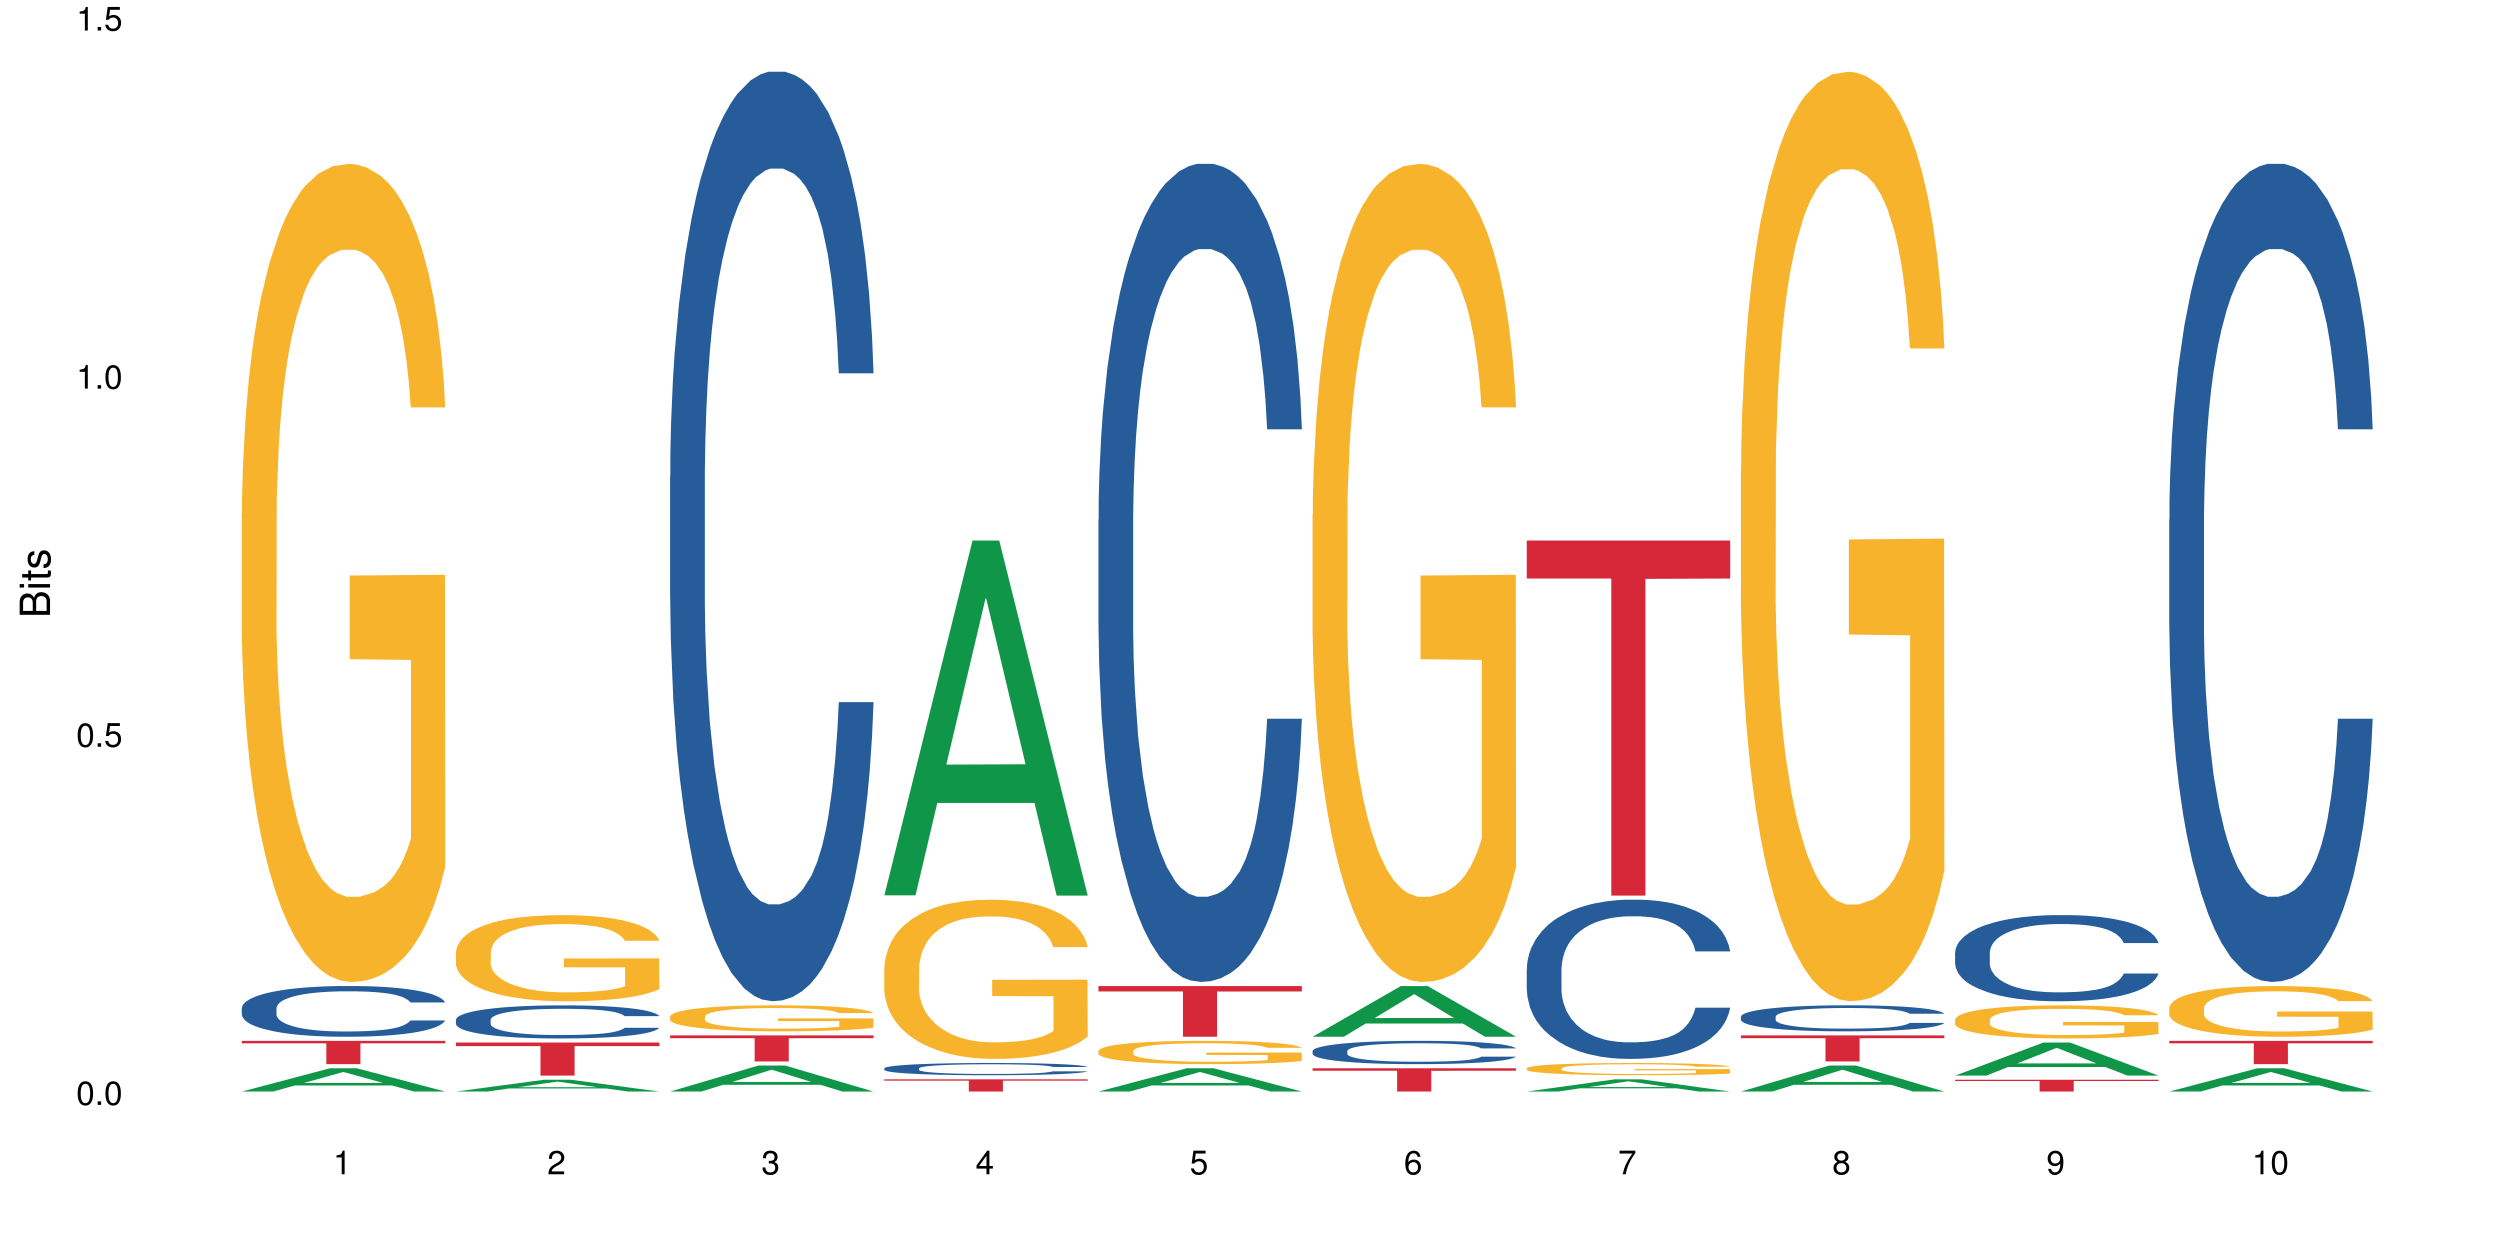 <?xml version="1.0" encoding="UTF-8"?>
<svg xmlns="http://www.w3.org/2000/svg" xmlns:xlink="http://www.w3.org/1999/xlink" width="720pt" height="360pt" viewBox="0 0 720 360" version="1.1">
<defs>
<g>
<symbol overflow="visible" id="glyph0-0">
<path style="stroke:none;" d=""/>
</symbol>
<symbol overflow="visible" id="glyph0-1">
<path style="stroke:none;" d="M 2.641 -6.797 C 2 -6.797 1.422 -6.531 1.078 -6.047 C 0.641 -5.453 0.406 -4.547 0.406 -3.297 C 0.406 -1 1.188 0.219 2.641 0.219 C 4.078 0.219 4.859 -1 4.859 -3.234 C 4.859 -4.562 4.656 -5.438 4.203 -6.047 C 3.844 -6.531 3.281 -6.797 2.641 -6.797 Z M 2.641 -6.047 C 3.547 -6.047 4 -5.125 4 -3.312 C 4 -1.375 3.562 -0.484 2.625 -0.484 C 1.734 -0.484 1.281 -1.422 1.281 -3.281 C 1.281 -5.141 1.734 -6.047 2.641 -6.047 Z M 2.641 -6.047 "/>
</symbol>
<symbol overflow="visible" id="glyph0-2">
<path style="stroke:none;" d="M 1.828 -1 L 0.828 -1 L 0.828 0 L 1.828 0 Z M 1.828 -1 "/>
</symbol>
<symbol overflow="visible" id="glyph0-3">
<path style="stroke:none;" d="M 4.562 -6.797 L 1.062 -6.797 L 0.547 -3.094 L 1.328 -3.094 C 1.719 -3.562 2.047 -3.734 2.578 -3.734 C 3.484 -3.734 4.062 -3.109 4.062 -2.094 C 4.062 -1.125 3.484 -0.531 2.578 -0.531 C 1.828 -0.531 1.375 -0.906 1.188 -1.672 L 0.328 -1.672 C 0.453 -1.109 0.547 -0.844 0.75 -0.594 C 1.125 -0.078 1.828 0.219 2.594 0.219 C 3.969 0.219 4.922 -0.781 4.922 -2.219 C 4.922 -3.562 4.031 -4.484 2.719 -4.484 C 2.25 -4.484 1.859 -4.359 1.469 -4.062 L 1.734 -5.969 L 4.562 -5.969 Z M 4.562 -6.797 "/>
</symbol>
<symbol overflow="visible" id="glyph0-4">
<path style="stroke:none;" d="M 2.484 -4.844 L 2.484 0 L 3.328 0 L 3.328 -6.797 L 2.766 -6.797 C 2.469 -5.75 2.281 -5.609 0.984 -5.453 L 0.984 -4.844 Z M 2.484 -4.844 "/>
</symbol>
<symbol overflow="visible" id="glyph0-5">
<path style="stroke:none;" d="M 4.859 -0.828 L 1.281 -0.828 C 1.359 -1.391 1.672 -1.75 2.5 -2.234 L 3.469 -2.75 C 4.406 -3.266 4.906 -3.969 4.906 -4.812 C 4.906 -5.375 4.672 -5.906 4.266 -6.266 C 3.859 -6.625 3.375 -6.797 2.719 -6.797 C 1.859 -6.797 1.219 -6.5 0.844 -5.922 C 0.609 -5.562 0.5 -5.125 0.484 -4.438 L 1.328 -4.438 C 1.359 -4.906 1.406 -5.188 1.531 -5.406 C 1.75 -5.812 2.188 -6.062 2.703 -6.062 C 3.469 -6.062 4.031 -5.516 4.031 -4.781 C 4.031 -4.25 3.719 -3.797 3.125 -3.438 L 2.234 -2.938 C 0.812 -2.141 0.406 -1.5 0.328 0 L 4.859 0 Z M 4.859 -0.828 "/>
</symbol>
<symbol overflow="visible" id="glyph0-6">
<path style="stroke:none;" d="M 2.125 -3.125 L 2.578 -3.125 C 3.516 -3.125 3.984 -2.703 3.984 -1.891 C 3.984 -1.031 3.469 -0.531 2.578 -0.531 C 1.656 -0.531 1.203 -0.984 1.156 -1.969 L 0.312 -1.969 C 0.344 -1.422 0.438 -1.078 0.609 -0.766 C 0.953 -0.109 1.625 0.219 2.547 0.219 C 3.953 0.219 4.859 -0.609 4.859 -1.906 C 4.859 -2.766 4.516 -3.25 3.703 -3.516 C 4.344 -3.766 4.656 -4.25 4.656 -4.938 C 4.656 -6.109 3.875 -6.797 2.578 -6.797 C 1.203 -6.797 0.484 -6.047 0.453 -4.609 L 1.297 -4.609 C 1.312 -5.016 1.344 -5.25 1.453 -5.453 C 1.641 -5.828 2.062 -6.062 2.594 -6.062 C 3.344 -6.062 3.797 -5.625 3.797 -4.906 C 3.797 -4.422 3.609 -4.141 3.25 -3.984 C 3.016 -3.891 2.719 -3.844 2.125 -3.844 Z M 2.125 -3.125 "/>
</symbol>
<symbol overflow="visible" id="glyph0-7">
<path style="stroke:none;" d="M 3.141 -1.625 L 3.141 0 L 3.984 0 L 3.984 -1.625 L 4.984 -1.625 L 4.984 -2.391 L 3.984 -2.391 L 3.984 -6.797 L 3.359 -6.797 L 0.266 -2.516 L 0.266 -1.625 Z M 3.141 -2.391 L 1 -2.391 L 3.141 -5.359 Z M 3.141 -2.391 "/>
</symbol>
<symbol overflow="visible" id="glyph0-8">
<path style="stroke:none;" d="M 4.781 -5.031 C 4.609 -6.141 3.891 -6.797 2.844 -6.797 C 2.094 -6.797 1.422 -6.438 1.031 -5.828 C 0.609 -5.172 0.406 -4.344 0.406 -3.094 C 0.406 -1.953 0.578 -1.234 0.984 -0.625 C 1.359 -0.078 1.953 0.219 2.703 0.219 C 3.984 0.219 4.922 -0.734 4.922 -2.078 C 4.922 -3.344 4.062 -4.234 2.844 -4.234 C 2.172 -4.234 1.641 -3.969 1.281 -3.469 C 1.281 -5.125 1.828 -6.047 2.797 -6.047 C 3.391 -6.047 3.797 -5.672 3.938 -5.031 Z M 2.734 -3.484 C 3.547 -3.484 4.062 -2.922 4.062 -2 C 4.062 -1.156 3.484 -0.531 2.703 -0.531 C 1.922 -0.531 1.328 -1.188 1.328 -2.047 C 1.328 -2.891 1.906 -3.484 2.734 -3.484 Z M 2.734 -3.484 "/>
</symbol>
<symbol overflow="visible" id="glyph0-9">
<path style="stroke:none;" d="M 4.984 -6.797 L 0.438 -6.797 L 0.438 -5.969 L 4.109 -5.969 C 2.5 -3.656 1.828 -2.234 1.328 0 L 2.219 0 C 2.594 -2.172 3.453 -4.047 4.984 -6.094 Z M 4.984 -6.797 "/>
</symbol>
<symbol overflow="visible" id="glyph0-10">
<path style="stroke:none;" d="M 3.75 -3.578 C 4.453 -4 4.688 -4.344 4.688 -4.984 C 4.688 -6.047 3.844 -6.797 2.641 -6.797 C 1.438 -6.797 0.594 -6.047 0.594 -4.984 C 0.594 -4.359 0.828 -4.016 1.516 -3.578 C 0.734 -3.203 0.359 -2.641 0.359 -1.891 C 0.359 -0.641 1.297 0.219 2.641 0.219 C 3.984 0.219 4.922 -0.641 4.922 -1.875 C 4.922 -2.641 4.531 -3.203 3.75 -3.578 Z M 2.641 -6.047 C 3.359 -6.047 3.812 -5.625 3.812 -4.969 C 3.812 -4.344 3.344 -3.922 2.641 -3.922 C 1.922 -3.922 1.453 -4.344 1.453 -4.984 C 1.453 -5.625 1.922 -6.047 2.641 -6.047 Z M 2.641 -3.203 C 3.484 -3.203 4.062 -2.672 4.062 -1.875 C 4.062 -1.062 3.484 -0.531 2.625 -0.531 C 1.797 -0.531 1.219 -1.078 1.219 -1.875 C 1.219 -2.672 1.797 -3.203 2.641 -3.203 Z M 2.641 -3.203 "/>
</symbol>
<symbol overflow="visible" id="glyph0-11">
<path style="stroke:none;" d="M 0.516 -1.547 C 0.672 -0.438 1.406 0.219 2.438 0.219 C 3.188 0.219 3.859 -0.141 4.266 -0.75 C 4.688 -1.406 4.891 -2.25 4.891 -3.484 C 4.891 -4.625 4.703 -5.359 4.312 -5.953 C 3.938 -6.5 3.344 -6.797 2.594 -6.797 C 1.297 -6.797 0.359 -5.844 0.359 -4.516 C 0.359 -3.25 1.234 -2.344 2.453 -2.344 C 3.094 -2.344 3.562 -2.578 4.016 -3.109 C 4 -1.453 3.469 -0.531 2.5 -0.531 C 1.906 -0.531 1.484 -0.906 1.359 -1.547 Z M 2.578 -6.062 C 3.375 -6.062 3.969 -5.406 3.969 -4.531 C 3.969 -3.688 3.375 -3.094 2.547 -3.094 C 1.734 -3.094 1.234 -3.672 1.234 -4.578 C 1.234 -5.438 1.797 -6.062 2.578 -6.062 Z M 2.578 -6.062 "/>
</symbol>
<symbol overflow="visible" id="glyph1-0">
<path style="stroke:none;" d=""/>
</symbol>
<symbol overflow="visible" id="glyph1-1">
<path style="stroke:none;" d="M 0 -0.953 L 0 -4.891 C 0 -5.719 -0.234 -6.344 -0.734 -6.797 C -1.188 -7.234 -1.812 -7.469 -2.5 -7.469 C -3.547 -7.469 -4.188 -7 -4.625 -5.875 C -4.984 -6.672 -5.641 -7.094 -6.531 -7.094 C -7.156 -7.094 -7.734 -6.859 -8.141 -6.391 C -8.562 -5.938 -8.75 -5.344 -8.75 -4.5 L -8.75 -0.953 Z M -4.984 -2.062 L -7.766 -2.062 L -7.766 -4.219 C -7.766 -4.844 -7.688 -5.203 -7.453 -5.5 C -7.219 -5.812 -6.859 -5.969 -6.375 -5.969 C -5.906 -5.969 -5.531 -5.812 -5.297 -5.5 C -5.062 -5.203 -4.984 -4.844 -4.984 -4.219 Z M -0.984 -2.062 L -4 -2.062 L -4 -4.781 C -4 -5.328 -3.859 -5.688 -3.578 -5.953 C -3.297 -6.219 -2.922 -6.359 -2.484 -6.359 C -2.062 -6.359 -1.688 -6.219 -1.406 -5.953 C -1.109 -5.688 -0.984 -5.328 -0.984 -4.781 Z M -0.984 -2.062 "/>
</symbol>
<symbol overflow="visible" id="glyph1-2">
<path style="stroke:none;" d="M -6.281 -1.797 L -6.281 -0.797 L 0 -0.797 L 0 -1.797 Z M -8.75 -1.797 L -8.75 -0.797 L -7.484 -0.797 L -7.484 -1.797 Z M -8.75 -1.797 "/>
</symbol>
<symbol overflow="visible" id="glyph1-3">
<path style="stroke:none;" d="M -6.281 -3.047 L -6.281 -2.016 L -8.016 -2.016 L -8.016 -1.016 L -6.281 -1.016 L -6.281 -0.172 L -5.469 -0.172 L -5.469 -1.016 L -0.719 -1.016 C -0.078 -1.016 0.281 -1.453 0.281 -2.234 C 0.281 -2.469 0.25 -2.719 0.188 -3.047 L -0.641 -3.047 C -0.609 -2.922 -0.594 -2.766 -0.594 -2.562 C -0.594 -2.141 -0.719 -2.016 -1.156 -2.016 L -5.469 -2.016 L -5.469 -3.047 Z M -6.281 -3.047 "/>
</symbol>
<symbol overflow="visible" id="glyph1-4">
<path style="stroke:none;" d="M -4.531 -5.25 C -5.766 -5.25 -6.469 -4.422 -6.469 -2.969 C -6.469 -1.516 -5.719 -0.562 -4.547 -0.562 C -3.562 -0.562 -3.094 -1.062 -2.734 -2.562 L -2.516 -3.484 C -2.344 -4.188 -2.094 -4.469 -1.625 -4.469 C -1.047 -4.469 -0.641 -3.875 -0.641 -3 C -0.641 -2.453 -0.797 -2 -1.062 -1.75 C -1.25 -1.594 -1.422 -1.531 -1.875 -1.469 L -1.875 -0.406 C -0.422 -0.453 0.281 -1.266 0.281 -2.922 C 0.281 -4.5 -0.5 -5.516 -1.719 -5.516 C -2.656 -5.516 -3.172 -4.984 -3.469 -3.734 L -3.703 -2.766 C -3.891 -1.953 -4.156 -1.609 -4.594 -1.609 C -5.172 -1.609 -5.547 -2.125 -5.547 -2.938 C -5.547 -3.75 -5.203 -4.172 -4.531 -4.203 Z M -4.531 -5.25 "/>
</symbol>
</g>
</defs>
<g id="surface71163">
<rect x="0" y="0" width="720" height="360" style="fill:rgb(100%,100%,100%);fill-opacity:1;stroke:none;"/>
<path style=" stroke:none;fill-rule:nonzero;fill:rgb(6.275%,58.824%,28.235%);fill-opacity:1;" d="M 69.629 314.363 L 69.691 314.359 L 95.047 307.656 L 102.746 307.656 L 128.223 314.371 L 119.273 314.371 L 112.887 312.617 L 84.902 312.617 L 78.645 314.363 L 69.629 314.363 L 87.598 311.895 L 110.32 311.887 L 98.988 308.754 L 98.863 308.746 L 98.738 308.766 L 87.535 311.887 L 87.598 311.895 Z M 69.629 314.363 "/>
<path style=" stroke:none;fill-rule:nonzero;fill:rgb(14.51%,36.078%,60%);fill-opacity:1;" d="M 69.629 290.336 L 69.699 290.32 L 69.699 290 L 69.914 289.492 L 70.414 288.852 L 70.914 288.41 L 72.203 287.625 L 73.988 286.863 L 75.848 286.277 L 77.203 285.93 L 78.418 285.66 L 81.207 285.168 L 82.992 284.914 L 84.922 284.688 L 87.281 284.461 L 88.996 284.328 L 92.852 284.113 L 95.711 284.02 L 97.926 283.98 L 102.715 283.98 L 105.574 284.031 L 107.645 284.098 L 109.93 284.207 L 111.859 284.328 L 115.219 284.621 L 118.219 284.992 L 119.578 285.207 L 121.723 285.621 L 123.367 286.023 L 124.508 286.367 L 125.797 286.863 L 126.938 287.465 L 127.797 288.145 L 128.223 288.719 L 118.219 288.719 L 117.719 288.184 L 117.148 287.77 L 116.078 287.223 L 115.004 286.836 L 113.504 286.449 L 112.148 286.195 L 110.289 285.941 L 108.645 285.781 L 106.93 285.66 L 105.285 285.582 L 102.141 285.5 L 98.5 285.5 L 97.141 285.527 L 94.355 285.633 L 92.852 285.727 L 90.711 285.914 L 89.207 286.09 L 87.422 286.355 L 86.207 286.582 L 84.707 286.93 L 83.637 287.238 L 82.422 287.676 L 81.707 288.012 L 81.062 288.387 L 80.492 288.824 L 80.062 289.293 L 79.777 289.785 L 79.633 290.266 L 79.633 292.336 L 79.777 292.816 L 80.133 293.379 L 81.062 294.191 L 82.422 294.898 L 83.992 295.461 L 85.492 295.863 L 86.352 296.047 L 87.492 296.262 L 89.281 296.527 L 91.852 296.797 L 93.352 296.902 L 95.641 297.008 L 97.996 297.062 L 101.141 297.062 L 103.93 297.008 L 105.785 296.941 L 107.715 296.836 L 110.359 296.609 L 112.004 296.395 L 113.434 296.141 L 114.504 295.887 L 115.219 295.676 L 116.293 295.262 L 117.148 294.809 L 117.793 294.34 L 118.219 293.887 L 128.223 293.887 L 127.797 294.418 L 127.152 294.941 L 126.508 295.328 L 125.508 295.793 L 124.367 296.207 L 122.723 296.676 L 121.363 296.984 L 119.578 297.316 L 117.934 297.57 L 116.148 297.797 L 113.504 298.062 L 111.789 298.199 L 109.93 298.316 L 107.715 298.426 L 104.93 298.52 L 101.93 298.57 L 99.141 298.586 L 96.141 298.559 L 93.926 298.504 L 90.996 298.387 L 87.352 298.145 L 84.707 297.891 L 82.633 297.637 L 80.848 297.371 L 78.848 297.008 L 76.273 296.422 L 74.703 295.969 L 73.633 295.594 L 72.418 295.074 L 71.559 294.605 L 70.559 293.859 L 69.844 292.91 L 69.629 292.176 Z M 69.629 290.336 "/>
<path style=" stroke:none;fill-rule:nonzero;fill:rgb(96.863%,70.196%,16.863%);fill-opacity:1;" d="M 69.629 148.105 L 69.699 147.891 L 69.699 143.59 L 69.988 133.906 L 70.703 120.566 L 71.629 109.594 L 72.629 100.988 L 73.273 96.469 L 74.344 90.012 L 75.273 85.281 L 77.633 75.598 L 80.633 66.559 L 82.277 62.688 L 84.137 59.031 L 86.777 54.941 L 87.992 53.434 L 91.711 49.992 L 95.926 47.84 L 100.57 47.195 L 102.715 47.41 L 105.645 48.27 L 109.645 50.637 L 111.934 52.789 L 113.719 54.941 L 115.578 57.738 L 117.863 62.043 L 120.008 67.207 L 121.723 72.371 L 123.438 78.824 L 124.867 85.711 L 126.082 93.242 L 127.152 102.277 L 127.797 109.809 L 128.223 117.34 L 118.293 117.34 L 117.719 109.809 L 117.078 104 L 116.004 96.898 L 114.934 91.734 L 113.863 87.645 L 111.859 82.051 L 110.145 78.609 L 108.004 75.598 L 105.93 73.66 L 103.57 72.371 L 102.141 71.938 L 98.355 71.938 L 94.926 73.445 L 92.926 75.168 L 91.496 76.887 L 89.496 80.117 L 88.281 82.699 L 87.566 84.418 L 85.422 91.09 L 83.992 97.113 L 83.207 101.203 L 82.207 107.656 L 81.492 113.465 L 80.707 122.074 L 80.277 128.527 L 79.703 143.16 L 79.633 181.887 L 79.848 190.062 L 80.277 198.887 L 80.848 206.633 L 81.707 214.809 L 82.562 221.047 L 84.062 229.438 L 85.352 235.035 L 86.352 238.691 L 88.281 244.5 L 89.066 246.438 L 90.922 250.309 L 92.852 253.32 L 95.211 255.902 L 96.996 257.195 L 99.855 258.27 L 103.5 258.27 L 107.789 256.98 L 110.504 255.258 L 112.359 253.539 L 113.574 252.031 L 115.078 249.664 L 116.148 247.512 L 117.148 245.145 L 118.363 241.488 L 118.363 190.062 L 100.715 189.848 L 100.715 165.75 L 128.152 165.535 L 128.223 249.664 L 126.723 255.473 L 124.867 261.066 L 123.078 265.371 L 121.223 269.027 L 118.578 273.117 L 116.434 275.699 L 113.148 278.711 L 110.145 280.648 L 107 281.938 L 104.215 282.586 L 100.93 282.801 L 97.996 282.371 L 94.855 281.078 L 92.352 279.355 L 90.066 277.207 L 87.781 274.406 L 84.922 269.891 L 83.062 266.23 L 81.133 261.715 L 79.203 256.336 L 77.488 250.523 L 76.348 246.008 L 75.203 240.844 L 73.988 234.387 L 72.844 227.07 L 71.988 220.402 L 71.203 212.871 L 70.629 205.77 L 70.059 196.09 L 69.773 188.344 L 69.629 181.672 Z M 69.629 148.105 "/>
<path style=" stroke:none;fill-rule:nonzero;fill:rgb(83.922%,15.686%,22.353%);fill-opacity:1;" d="M 69.629 299.766 L 128.223 299.766 L 128.223 300.484 L 103.805 300.488 L 103.805 306.477 L 93.98 306.477 L 93.98 300.496 L 93.836 300.484 L 69.629 300.484 Z M 69.629 299.766 "/>
<path style=" stroke:none;fill-rule:nonzero;fill:rgb(6.275%,58.824%,28.235%);fill-opacity:1;" d="M 131.309 314.367 L 131.371 314.363 L 156.727 310.961 L 164.426 310.961 L 189.902 314.371 L 180.953 314.371 L 174.566 313.48 L 146.582 313.48 L 140.324 314.367 L 131.309 314.367 L 149.273 313.113 L 172 313.109 L 160.668 311.52 L 160.543 311.516 L 160.418 311.523 L 149.211 313.109 L 149.273 313.113 Z M 131.309 314.367 "/>
<path style=" stroke:none;fill-rule:nonzero;fill:rgb(14.51%,36.078%,60%);fill-opacity:1;" d="M 131.309 293.695 L 131.379 293.688 L 131.379 293.477 L 131.594 293.148 L 132.094 292.73 L 132.594 292.441 L 133.883 291.93 L 135.668 291.43 L 137.523 291.047 L 138.883 290.82 L 140.098 290.648 L 142.883 290.324 L 144.672 290.16 L 146.602 290.012 L 148.957 289.863 L 150.672 289.777 L 154.531 289.637 L 157.391 289.578 L 159.605 289.551 L 164.395 289.551 L 167.25 289.586 L 169.324 289.629 L 171.609 289.699 L 173.539 289.777 L 176.898 289.969 L 179.898 290.211 L 181.258 290.352 L 183.402 290.621 L 185.043 290.883 L 186.188 291.109 L 187.473 291.43 L 188.617 291.824 L 189.477 292.266 L 189.902 292.641 L 179.898 292.641 L 179.398 292.293 L 178.828 292.023 L 177.758 291.668 L 176.684 291.414 L 175.184 291.16 L 173.824 290.996 L 171.969 290.832 L 170.324 290.727 L 168.609 290.648 L 166.965 290.594 L 163.82 290.543 L 160.176 290.543 L 158.82 290.562 L 156.031 290.629 L 154.531 290.691 L 152.387 290.812 L 150.887 290.926 L 149.102 291.102 L 147.887 291.25 L 146.387 291.477 L 145.312 291.676 L 144.098 291.961 L 143.387 292.18 L 142.742 292.426 L 142.172 292.711 L 141.742 293.016 L 141.457 293.34 L 141.312 293.652 L 141.312 295 L 141.457 295.316 L 141.812 295.68 L 142.742 296.211 L 144.098 296.672 L 145.672 297.039 L 147.172 297.301 L 148.031 297.422 L 149.172 297.562 L 150.961 297.734 L 153.531 297.91 L 155.031 297.98 L 157.32 298.051 L 159.676 298.086 L 162.82 298.086 L 165.609 298.051 L 167.465 298.004 L 169.395 297.938 L 172.039 297.789 L 173.684 297.648 L 175.113 297.484 L 176.184 297.316 L 176.898 297.18 L 177.969 296.91 L 178.828 296.613 L 179.473 296.309 L 179.898 296.012 L 189.902 296.012 L 189.477 296.359 L 188.832 296.699 L 188.188 296.953 L 187.188 297.258 L 186.047 297.527 L 184.402 297.832 L 183.043 298.031 L 181.258 298.25 L 179.613 298.414 L 177.828 298.562 L 175.184 298.738 L 173.469 298.824 L 171.609 298.902 L 169.395 298.973 L 166.609 299.035 L 163.605 299.066 L 160.82 299.078 L 157.82 299.059 L 155.605 299.023 L 152.676 298.945 L 149.031 298.789 L 146.387 298.625 L 144.312 298.457 L 142.527 298.285 L 140.527 298.051 L 137.953 297.668 L 136.383 297.371 L 135.309 297.125 L 134.094 296.785 L 133.238 296.48 L 132.238 295.996 L 131.523 295.375 L 131.309 294.898 Z M 131.309 293.695 "/>
<path style=" stroke:none;fill-rule:nonzero;fill:rgb(96.863%,70.196%,16.863%);fill-opacity:1;" d="M 131.309 274.184 L 131.379 274.16 L 131.379 273.707 L 131.664 272.688 L 132.379 271.281 L 133.309 270.125 L 134.309 269.219 L 134.953 268.742 L 136.023 268.062 L 136.953 267.562 L 139.312 266.543 L 142.312 265.59 L 143.957 265.184 L 145.812 264.797 L 148.457 264.367 L 149.672 264.207 L 153.391 263.848 L 157.605 263.621 L 162.25 263.551 L 164.395 263.574 L 167.324 263.664 L 171.324 263.914 L 173.613 264.141 L 175.398 264.367 L 177.254 264.66 L 179.543 265.117 L 181.688 265.66 L 183.402 266.203 L 185.117 266.883 L 186.547 267.609 L 187.762 268.402 L 188.832 269.355 L 189.477 270.148 L 189.902 270.941 L 179.973 270.941 L 179.398 270.148 L 178.758 269.535 L 177.684 268.789 L 176.613 268.242 L 175.539 267.812 L 173.539 267.223 L 171.824 266.859 L 169.68 266.543 L 167.609 266.34 L 165.25 266.203 L 163.82 266.156 L 160.035 266.156 L 156.605 266.316 L 154.605 266.496 L 153.176 266.68 L 151.172 267.02 L 149.957 267.293 L 149.246 267.473 L 147.102 268.176 L 145.672 268.809 L 144.887 269.242 L 143.887 269.922 L 143.172 270.531 L 142.383 271.438 L 141.957 272.121 L 141.383 273.66 L 141.312 277.742 L 141.527 278.602 L 141.957 279.531 L 142.527 280.348 L 143.387 281.207 L 144.242 281.867 L 145.742 282.75 L 147.027 283.34 L 148.031 283.723 L 149.957 284.336 L 150.746 284.539 L 152.602 284.949 L 154.531 285.266 L 156.891 285.539 L 158.676 285.676 L 161.535 285.789 L 165.18 285.789 L 169.469 285.652 L 172.184 285.469 L 174.039 285.289 L 175.254 285.129 L 176.754 284.879 L 177.828 284.652 L 178.828 284.406 L 180.043 284.02 L 180.043 278.602 L 162.391 278.578 L 162.391 276.039 L 189.832 276.02 L 189.902 284.879 L 188.402 285.492 L 186.547 286.082 L 184.758 286.535 L 182.902 286.922 L 180.258 287.352 L 178.113 287.625 L 174.824 287.941 L 171.824 288.145 L 168.68 288.281 L 165.895 288.348 L 162.605 288.371 L 159.676 288.324 L 156.531 288.191 L 154.031 288.008 L 151.746 287.781 L 149.457 287.488 L 146.602 287.012 L 144.742 286.625 L 142.812 286.148 L 140.883 285.582 L 139.168 284.973 L 138.027 284.496 L 136.883 283.953 L 135.668 283.27 L 134.523 282.5 L 133.668 281.797 L 132.879 281.004 L 132.309 280.258 L 131.738 279.238 L 131.453 278.422 L 131.309 277.719 Z M 131.309 274.184 "/>
<path style=" stroke:none;fill-rule:nonzero;fill:rgb(83.922%,15.686%,22.353%);fill-opacity:1;" d="M 131.309 300.258 L 189.902 300.258 L 189.902 301.277 L 165.484 301.285 L 165.484 309.781 L 155.656 309.781 L 155.656 301.293 L 155.516 301.277 L 131.309 301.277 Z M 131.309 300.258 "/>
<path style=" stroke:none;fill-rule:nonzero;fill:rgb(6.275%,58.824%,28.235%);fill-opacity:1;" d="M 192.988 314.363 L 193.051 314.355 L 218.402 306.879 L 226.105 306.879 L 251.582 314.371 L 242.629 314.371 L 236.246 312.414 L 208.262 312.414 L 202.004 314.363 L 192.988 314.363 L 210.953 311.605 L 233.68 311.598 L 222.348 308.102 L 222.223 308.094 L 222.098 308.117 L 210.891 311.598 L 210.953 311.605 Z M 192.988 314.363 "/>
<path style=" stroke:none;fill-rule:nonzero;fill:rgb(14.51%,36.078%,60%);fill-opacity:1;" d="M 192.988 137.133 L 193.059 136.891 L 193.059 131.016 L 193.273 121.719 L 193.773 109.973 L 194.273 101.898 L 195.559 87.461 L 197.348 73.516 L 199.203 62.75 L 200.562 56.387 L 201.777 51.492 L 204.562 42.441 L 206.352 37.793 L 208.281 33.633 L 210.637 29.473 L 212.352 27.023 L 216.211 23.109 L 219.07 21.398 L 221.285 20.664 L 226.074 20.664 L 228.93 21.641 L 231.004 22.863 L 233.289 24.824 L 235.219 27.023 L 238.578 32.406 L 241.578 39.258 L 242.938 43.176 L 245.082 50.758 L 246.723 58.102 L 247.867 64.461 L 249.152 73.516 L 250.297 84.527 L 251.152 97.004 L 251.582 107.527 L 241.578 107.527 L 241.078 97.738 L 240.508 90.152 L 239.434 80.121 L 238.363 73.027 L 236.863 65.93 L 235.504 61.281 L 233.648 56.633 L 232.004 53.695 L 230.289 51.492 L 228.645 50.027 L 225.5 48.559 L 221.855 48.559 L 220.5 49.047 L 217.711 51.004 L 216.211 52.719 L 214.066 56.145 L 212.566 59.324 L 210.781 64.219 L 209.566 68.379 L 208.066 74.738 L 206.992 80.367 L 205.777 88.441 L 205.062 94.559 L 204.422 101.41 L 203.848 109.484 L 203.422 118.047 L 203.133 127.102 L 202.992 135.91 L 202.992 173.836 L 203.133 182.645 L 203.492 192.922 L 204.422 207.848 L 205.777 220.816 L 207.352 231.094 L 208.852 238.434 L 209.707 241.859 L 210.852 245.777 L 212.637 250.668 L 215.211 255.562 L 216.711 257.52 L 219 259.477 L 221.355 260.457 L 224.5 260.457 L 227.289 259.477 L 229.145 258.254 L 231.074 256.297 L 233.719 252.137 L 235.363 248.223 L 236.793 243.574 L 237.863 238.926 L 238.578 235.008 L 239.648 227.426 L 240.508 219.105 L 241.148 210.539 L 241.578 202.223 L 251.582 202.223 L 251.152 212.008 L 250.512 221.551 L 249.867 228.648 L 248.867 237.211 L 247.723 244.797 L 246.082 253.359 L 244.723 258.988 L 242.938 265.105 L 241.293 269.754 L 239.508 273.914 L 236.863 278.809 L 235.148 281.254 L 233.289 283.457 L 231.074 285.414 L 228.289 287.129 L 225.285 288.105 L 222.5 288.352 L 219.5 287.863 L 217.285 286.883 L 214.352 284.68 L 210.711 280.277 L 208.066 275.629 L 205.992 270.977 L 204.207 266.086 L 202.207 259.477 L 199.633 248.711 L 198.062 240.391 L 196.988 233.543 L 195.773 224 L 194.918 215.434 L 193.918 201.73 L 193.203 184.359 L 192.988 170.902 Z M 192.988 137.133 "/>
<path style=" stroke:none;fill-rule:nonzero;fill:rgb(96.863%,70.196%,16.863%);fill-opacity:1;" d="M 192.988 292.742 L 193.059 292.734 L 193.059 292.598 L 193.344 292.289 L 194.059 291.863 L 194.988 291.516 L 195.988 291.242 L 196.633 291.098 L 197.703 290.895 L 198.633 290.742 L 200.992 290.434 L 203.992 290.148 L 205.637 290.023 L 207.492 289.906 L 210.137 289.777 L 211.352 289.73 L 215.066 289.621 L 219.285 289.551 L 223.93 289.531 L 226.074 289.539 L 229.004 289.566 L 233.004 289.641 L 235.289 289.707 L 237.078 289.777 L 238.934 289.867 L 241.223 290.004 L 243.367 290.168 L 245.082 290.332 L 246.797 290.535 L 248.223 290.754 L 249.438 290.996 L 250.512 291.281 L 251.152 291.523 L 251.582 291.762 L 241.648 291.762 L 241.078 291.523 L 240.434 291.336 L 239.363 291.113 L 238.293 290.949 L 237.219 290.816 L 235.219 290.641 L 233.504 290.531 L 231.359 290.434 L 229.289 290.371 L 226.93 290.332 L 225.5 290.316 L 221.715 290.316 L 218.285 290.367 L 216.281 290.422 L 214.855 290.477 L 212.852 290.578 L 211.637 290.66 L 210.922 290.715 L 208.781 290.926 L 207.352 291.117 L 206.566 291.25 L 205.562 291.453 L 204.852 291.637 L 204.062 291.914 L 203.637 292.117 L 203.062 292.582 L 202.992 293.816 L 203.207 294.074 L 203.637 294.355 L 204.207 294.602 L 205.062 294.863 L 205.922 295.059 L 207.422 295.328 L 208.707 295.504 L 209.707 295.621 L 211.637 295.805 L 212.426 295.867 L 214.281 295.992 L 216.211 296.086 L 218.57 296.168 L 220.355 296.211 L 223.215 296.246 L 226.859 296.246 L 231.145 296.203 L 233.863 296.148 L 235.719 296.094 L 236.934 296.047 L 238.434 295.969 L 239.508 295.902 L 240.508 295.828 L 241.723 295.711 L 241.723 294.074 L 224.07 294.066 L 224.07 293.301 L 251.512 293.293 L 251.582 295.969 L 250.082 296.156 L 248.223 296.332 L 246.438 296.469 L 244.578 296.586 L 241.938 296.715 L 239.793 296.797 L 236.504 296.895 L 233.504 296.957 L 230.359 296.996 L 227.574 297.016 L 224.285 297.023 L 221.355 297.012 L 218.211 296.969 L 215.711 296.914 L 213.426 296.848 L 211.137 296.758 L 208.281 296.613 L 206.422 296.496 L 204.492 296.355 L 202.562 296.184 L 200.848 295.996 L 199.703 295.855 L 198.562 295.691 L 197.348 295.484 L 196.203 295.25 L 195.348 295.039 L 194.559 294.801 L 193.988 294.574 L 193.418 294.266 L 193.129 294.02 L 192.988 293.809 Z M 192.988 292.742 "/>
<path style=" stroke:none;fill-rule:nonzero;fill:rgb(83.922%,15.686%,22.353%);fill-opacity:1;" d="M 192.988 298.203 L 251.582 298.203 L 251.582 299.008 L 227.164 299.012 L 227.164 305.699 L 217.336 305.699 L 217.336 299.02 L 217.195 299.008 L 192.988 299.008 Z M 192.988 298.203 "/>
<path style=" stroke:none;fill-rule:nonzero;fill:rgb(6.275%,58.824%,28.235%);fill-opacity:1;" d="M 254.668 257.848 L 254.73 257.75 L 280.082 155.672 L 287.781 155.672 L 313.262 257.941 L 304.309 257.941 L 297.926 231.246 L 269.941 231.246 L 263.68 257.848 L 254.668 257.848 L 272.633 220.203 L 295.359 220.105 L 284.027 172.379 L 283.902 172.285 L 283.777 172.57 L 272.57 220.105 L 272.633 220.203 Z M 254.668 257.848 "/>
<path style=" stroke:none;fill-rule:nonzero;fill:rgb(14.51%,36.078%,60%);fill-opacity:1;" d="M 254.668 307.68 L 254.738 307.676 L 254.738 307.598 L 254.953 307.477 L 255.453 307.32 L 255.953 307.215 L 257.238 307.023 L 259.027 306.84 L 260.883 306.699 L 262.242 306.617 L 263.457 306.551 L 266.242 306.434 L 268.031 306.371 L 269.957 306.316 L 272.316 306.262 L 274.031 306.23 L 277.891 306.176 L 280.75 306.156 L 282.965 306.145 L 287.75 306.145 L 290.609 306.16 L 292.684 306.176 L 294.969 306.199 L 296.898 306.23 L 300.258 306.301 L 303.258 306.391 L 304.617 306.441 L 306.758 306.543 L 308.402 306.637 L 309.547 306.723 L 310.832 306.84 L 311.977 306.984 L 312.832 307.148 L 313.262 307.289 L 303.258 307.289 L 302.758 307.16 L 302.188 307.059 L 301.113 306.93 L 300.043 306.836 L 298.543 306.742 L 297.184 306.68 L 295.328 306.617 L 293.684 306.582 L 291.969 306.551 L 290.324 306.531 L 287.18 306.512 L 283.535 306.512 L 282.18 306.52 L 279.391 306.543 L 277.891 306.566 L 275.746 306.613 L 274.246 306.652 L 272.461 306.719 L 271.246 306.773 L 269.746 306.855 L 268.672 306.93 L 267.457 307.039 L 266.742 307.117 L 266.102 307.207 L 265.527 307.312 L 265.102 307.426 L 264.812 307.547 L 264.672 307.664 L 264.672 308.16 L 264.812 308.277 L 265.172 308.414 L 266.102 308.609 L 267.457 308.781 L 269.031 308.914 L 270.531 309.012 L 271.387 309.055 L 272.531 309.109 L 274.316 309.172 L 276.891 309.238 L 278.391 309.262 L 280.676 309.289 L 283.035 309.301 L 286.18 309.301 L 288.965 309.289 L 290.824 309.273 L 292.754 309.246 L 295.398 309.191 L 297.043 309.141 L 298.469 309.078 L 299.543 309.02 L 300.258 308.965 L 301.328 308.867 L 302.188 308.758 L 302.828 308.645 L 303.258 308.535 L 313.262 308.535 L 312.832 308.664 L 312.191 308.789 L 311.547 308.883 L 310.547 308.996 L 309.402 309.094 L 307.762 309.207 L 306.402 309.281 L 304.617 309.363 L 302.973 309.422 L 301.188 309.477 L 298.543 309.543 L 296.828 309.574 L 294.969 309.605 L 292.754 309.629 L 289.969 309.652 L 286.965 309.664 L 284.18 309.668 L 281.176 309.66 L 278.961 309.648 L 276.031 309.621 L 272.387 309.562 L 269.746 309.5 L 267.672 309.441 L 265.887 309.375 L 263.887 309.289 L 261.312 309.148 L 259.742 309.039 L 258.668 308.945 L 257.453 308.82 L 256.598 308.707 L 255.598 308.527 L 254.883 308.301 L 254.668 308.121 Z M 254.668 307.68 "/>
<path style=" stroke:none;fill-rule:nonzero;fill:rgb(96.863%,70.196%,16.863%);fill-opacity:1;" d="M 254.668 278.758 L 254.738 278.715 L 254.738 277.879 L 255.023 275.996 L 255.738 273.398 L 256.668 271.262 L 257.668 269.59 L 258.312 268.711 L 259.383 267.453 L 260.312 266.531 L 262.672 264.648 L 265.672 262.891 L 267.316 262.137 L 269.172 261.426 L 271.816 260.629 L 273.031 260.336 L 276.746 259.668 L 280.965 259.246 L 285.609 259.121 L 287.75 259.164 L 290.68 259.332 L 294.684 259.793 L 296.969 260.211 L 298.758 260.629 L 300.613 261.172 L 302.902 262.012 L 305.043 263.016 L 306.758 264.02 L 308.473 265.277 L 309.902 266.617 L 311.117 268.082 L 312.191 269.84 L 312.832 271.305 L 313.262 272.77 L 303.328 272.77 L 302.758 271.305 L 302.113 270.176 L 301.043 268.793 L 299.973 267.789 L 298.898 266.992 L 296.898 265.906 L 295.184 265.234 L 293.039 264.648 L 290.969 264.273 L 288.609 264.02 L 287.18 263.938 L 283.395 263.938 L 279.961 264.23 L 277.961 264.566 L 276.531 264.898 L 274.531 265.527 L 273.316 266.031 L 272.602 266.363 L 270.457 267.664 L 269.031 268.836 L 268.242 269.629 L 267.242 270.887 L 266.527 272.016 L 265.742 273.691 L 265.312 274.949 L 264.742 277.793 L 264.672 285.332 L 264.887 286.922 L 265.312 288.637 L 265.887 290.145 L 266.742 291.734 L 267.602 292.949 L 269.102 294.582 L 270.387 295.672 L 271.387 296.383 L 273.316 297.516 L 274.102 297.891 L 275.961 298.645 L 277.891 299.23 L 280.25 299.734 L 282.035 299.984 L 284.895 300.191 L 288.539 300.191 L 292.824 299.941 L 295.539 299.605 L 297.398 299.273 L 298.613 298.98 L 300.113 298.52 L 301.188 298.102 L 302.188 297.641 L 303.402 296.926 L 303.402 286.922 L 285.75 286.879 L 285.75 282.191 L 313.191 282.148 L 313.262 298.52 L 311.762 299.648 L 309.902 300.738 L 308.117 301.574 L 306.258 302.285 L 303.617 303.082 L 301.473 303.586 L 298.184 304.172 L 295.184 304.547 L 292.039 304.797 L 289.254 304.926 L 285.965 304.965 L 283.035 304.883 L 279.891 304.633 L 277.391 304.297 L 275.105 303.879 L 272.816 303.332 L 269.957 302.453 L 268.102 301.742 L 266.172 300.863 L 264.242 299.816 L 262.527 298.688 L 261.383 297.809 L 260.242 296.801 L 259.027 295.547 L 257.883 294.121 L 257.023 292.824 L 256.238 291.359 L 255.668 289.977 L 255.094 288.094 L 254.809 286.586 L 254.668 285.289 Z M 254.668 278.758 "/>
<path style=" stroke:none;fill-rule:nonzero;fill:rgb(83.922%,15.686%,22.353%);fill-opacity:1;" d="M 254.668 310.848 L 313.262 310.848 L 313.262 311.227 L 288.84 311.227 L 288.84 314.371 L 279.016 314.371 L 279.016 311.23 L 278.875 311.227 L 254.668 311.227 Z M 254.668 310.848 "/>
<path style=" stroke:none;fill-rule:nonzero;fill:rgb(6.275%,58.824%,28.235%);fill-opacity:1;" d="M 316.348 314.363 L 316.41 314.359 L 341.762 307.656 L 349.461 307.656 L 374.941 314.371 L 365.988 314.371 L 359.605 312.617 L 331.621 312.617 L 325.359 314.363 L 316.348 314.363 L 334.312 311.895 L 357.039 311.887 L 345.707 308.754 L 345.582 308.746 L 345.457 308.766 L 334.25 311.887 L 334.312 311.895 Z M 316.348 314.363 "/>
<path style=" stroke:none;fill-rule:nonzero;fill:rgb(14.51%,36.078%,60%);fill-opacity:1;" d="M 316.348 149.707 L 316.418 149.492 L 316.418 144.324 L 316.633 136.141 L 317.133 125.801 L 317.633 118.695 L 318.918 105.988 L 320.703 93.715 L 322.562 84.238 L 323.922 78.637 L 325.137 74.332 L 327.922 66.363 L 329.707 62.27 L 331.637 58.609 L 333.996 54.949 L 335.711 52.793 L 339.57 49.348 L 342.43 47.84 L 344.645 47.195 L 349.43 47.195 L 352.289 48.059 L 354.363 49.133 L 356.648 50.855 L 358.578 52.793 L 361.938 57.531 L 364.938 63.562 L 366.293 67.008 L 368.438 73.684 L 370.082 80.145 L 371.227 85.746 L 372.512 93.715 L 373.656 103.406 L 374.512 114.387 L 374.941 123.648 L 364.938 123.648 L 364.438 115.035 L 363.867 108.359 L 362.793 99.527 L 361.723 93.281 L 360.223 87.039 L 358.863 82.945 L 357.004 78.852 L 355.363 76.27 L 353.648 74.332 L 352.004 73.039 L 348.859 71.746 L 345.215 71.746 L 343.855 72.176 L 341.07 73.898 L 339.57 75.406 L 337.426 78.422 L 335.926 81.223 L 334.141 85.531 L 332.926 89.191 L 331.422 94.789 L 330.352 99.742 L 329.137 106.852 L 328.422 112.234 L 327.777 118.266 L 327.207 125.371 L 326.777 132.91 L 326.492 140.879 L 326.352 148.629 L 326.352 182.012 L 326.492 189.766 L 326.852 198.809 L 327.777 211.945 L 329.137 223.359 L 330.707 232.406 L 332.211 238.867 L 333.066 241.883 L 334.211 245.328 L 335.996 249.633 L 338.57 253.941 L 340.07 255.664 L 342.355 257.387 L 344.715 258.25 L 347.859 258.25 L 350.645 257.387 L 352.504 256.309 L 354.434 254.586 L 357.078 250.926 L 358.719 247.48 L 360.148 243.387 L 361.223 239.297 L 361.938 235.852 L 363.008 229.176 L 363.867 221.852 L 364.508 214.316 L 364.938 206.992 L 374.941 206.992 L 374.512 215.605 L 373.871 224.008 L 373.227 230.25 L 372.227 237.789 L 371.082 244.465 L 369.438 252.004 L 368.082 256.957 L 366.293 262.34 L 364.652 266.434 L 362.863 270.094 L 360.223 274.402 L 358.508 276.555 L 356.648 278.492 L 354.434 280.215 L 351.645 281.723 L 348.645 282.586 L 345.859 282.801 L 342.855 282.367 L 340.641 281.508 L 337.711 279.57 L 334.066 275.691 L 331.422 271.602 L 329.352 267.508 L 327.566 263.203 L 325.562 257.387 L 322.992 247.91 L 321.418 240.59 L 320.348 234.559 L 319.133 226.16 L 318.273 218.621 L 317.273 206.562 L 316.559 191.27 L 316.348 179.426 Z M 316.348 149.707 "/>
<path style=" stroke:none;fill-rule:nonzero;fill:rgb(96.863%,70.196%,16.863%);fill-opacity:1;" d="M 316.348 302.641 L 316.418 302.633 L 316.418 302.512 L 316.703 302.234 L 317.418 301.855 L 318.348 301.543 L 319.348 301.297 L 319.992 301.168 L 321.062 300.984 L 321.992 300.852 L 324.348 300.574 L 327.352 300.316 L 328.992 300.207 L 330.852 300.102 L 333.496 299.984 L 334.711 299.941 L 338.426 299.844 L 342.641 299.781 L 347.289 299.766 L 349.43 299.77 L 352.359 299.797 L 356.363 299.863 L 358.648 299.926 L 360.434 299.984 L 362.293 300.066 L 364.578 300.188 L 366.723 300.336 L 368.438 300.48 L 370.152 300.664 L 371.582 300.863 L 372.797 301.078 L 373.871 301.336 L 374.512 301.547 L 374.941 301.762 L 365.008 301.762 L 364.438 301.547 L 363.793 301.383 L 362.723 301.18 L 361.648 301.035 L 360.578 300.918 L 358.578 300.758 L 356.863 300.66 L 354.719 300.574 L 352.645 300.52 L 350.289 300.48 L 348.859 300.469 L 345.07 300.469 L 341.641 300.512 L 339.641 300.562 L 338.211 300.609 L 336.211 300.703 L 334.996 300.777 L 334.281 300.824 L 332.137 301.016 L 330.707 301.188 L 329.922 301.305 L 328.922 301.488 L 328.207 301.652 L 327.422 301.898 L 326.992 302.082 L 326.422 302.5 L 326.352 303.602 L 326.562 303.836 L 326.992 304.086 L 327.566 304.309 L 328.422 304.539 L 329.281 304.719 L 330.781 304.957 L 332.066 305.117 L 333.066 305.223 L 334.996 305.387 L 335.781 305.441 L 337.641 305.551 L 339.57 305.637 L 341.93 305.711 L 343.715 305.75 L 346.574 305.777 L 350.219 305.777 L 354.504 305.742 L 357.219 305.691 L 359.078 305.645 L 360.293 305.602 L 361.793 305.535 L 362.863 305.473 L 363.867 305.406 L 365.078 305.301 L 365.078 303.836 L 347.43 303.828 L 347.43 303.145 L 374.871 303.137 L 374.941 305.535 L 373.441 305.699 L 371.582 305.859 L 369.797 305.98 L 367.938 306.086 L 365.293 306.203 L 363.152 306.277 L 359.863 306.363 L 356.863 306.418 L 353.719 306.453 L 350.93 306.473 L 347.645 306.477 L 344.715 306.465 L 341.57 306.43 L 339.07 306.379 L 336.781 306.32 L 334.496 306.238 L 331.637 306.109 L 329.781 306.004 L 327.852 305.879 L 325.922 305.723 L 324.207 305.559 L 323.062 305.43 L 321.918 305.281 L 320.703 305.098 L 319.562 304.891 L 318.703 304.699 L 317.918 304.484 L 317.348 304.281 L 316.773 304.008 L 316.488 303.785 L 316.348 303.598 Z M 316.348 302.641 "/>
<path style=" stroke:none;fill-rule:nonzero;fill:rgb(83.922%,15.686%,22.353%);fill-opacity:1;" d="M 316.348 283.98 L 374.941 283.98 L 374.941 285.543 L 350.52 285.555 L 350.52 298.586 L 340.695 298.586 L 340.695 285.57 L 340.555 285.543 L 316.348 285.543 Z M 316.348 283.98 "/>
<path style=" stroke:none;fill-rule:nonzero;fill:rgb(6.275%,58.824%,28.235%);fill-opacity:1;" d="M 378.023 298.57 L 378.086 298.559 L 403.441 283.98 L 411.141 283.98 L 436.621 298.586 L 427.668 298.586 L 421.281 294.773 L 393.301 294.773 L 387.039 298.57 L 378.023 298.57 L 395.992 293.195 L 418.715 293.18 L 407.387 286.367 L 407.262 286.352 L 407.137 286.395 L 395.93 293.18 L 395.992 293.195 Z M 378.023 298.57 "/>
<path style=" stroke:none;fill-rule:nonzero;fill:rgb(14.51%,36.078%,60%);fill-opacity:1;" d="M 378.023 302.688 L 378.098 302.68 L 378.098 302.531 L 378.312 302.301 L 378.812 302.004 L 379.312 301.801 L 380.598 301.441 L 382.383 301.09 L 384.242 300.82 L 385.602 300.66 L 386.812 300.539 L 389.602 300.312 L 391.387 300.195 L 393.316 300.09 L 395.676 299.984 L 397.391 299.926 L 401.25 299.824 L 404.105 299.781 L 406.324 299.766 L 411.109 299.766 L 413.969 299.789 L 416.039 299.82 L 418.328 299.867 L 420.258 299.926 L 423.613 300.059 L 426.617 300.23 L 427.973 300.328 L 430.117 300.52 L 431.762 300.703 L 432.906 300.863 L 434.191 301.09 L 435.336 301.367 L 436.191 301.68 L 436.621 301.941 L 426.617 301.941 L 426.117 301.699 L 425.543 301.508 L 424.473 301.254 L 423.402 301.078 L 421.898 300.898 L 420.543 300.785 L 418.684 300.668 L 417.039 300.594 L 415.324 300.539 L 413.684 300.5 L 410.539 300.465 L 406.895 300.465 L 405.535 300.477 L 402.75 300.527 L 401.25 300.57 L 399.105 300.656 L 397.605 300.734 L 395.816 300.855 L 394.602 300.961 L 393.102 301.121 L 392.031 301.262 L 390.816 301.465 L 390.102 301.617 L 389.457 301.789 L 388.887 301.992 L 388.457 302.207 L 388.172 302.434 L 388.027 302.656 L 388.027 303.605 L 388.172 303.828 L 388.531 304.086 L 389.457 304.461 L 390.816 304.785 L 392.387 305.043 L 393.891 305.227 L 394.746 305.312 L 395.891 305.41 L 397.676 305.531 L 400.25 305.656 L 401.75 305.703 L 404.035 305.754 L 406.395 305.777 L 409.539 305.777 L 412.324 305.754 L 414.184 305.723 L 416.113 305.676 L 418.758 305.57 L 420.398 305.473 L 421.828 305.355 L 422.902 305.238 L 423.613 305.141 L 424.688 304.949 L 425.543 304.742 L 426.188 304.527 L 426.617 304.316 L 436.621 304.316 L 436.191 304.562 L 435.547 304.801 L 434.906 304.98 L 433.906 305.195 L 432.762 305.387 L 431.117 305.602 L 429.762 305.742 L 427.973 305.895 L 426.332 306.012 L 424.543 306.117 L 421.898 306.238 L 420.184 306.301 L 418.328 306.355 L 416.113 306.402 L 413.324 306.445 L 410.324 306.473 L 407.539 306.477 L 404.535 306.465 L 402.32 306.441 L 399.391 306.387 L 395.746 306.273 L 393.102 306.16 L 391.031 306.043 L 389.242 305.918 L 387.242 305.754 L 384.672 305.484 L 383.098 305.273 L 382.027 305.102 L 380.812 304.863 L 379.953 304.648 L 378.953 304.305 L 378.238 303.871 L 378.023 303.531 Z M 378.023 302.688 "/>
<path style=" stroke:none;fill-rule:nonzero;fill:rgb(96.863%,70.196%,16.863%);fill-opacity:1;" d="M 378.023 148.105 L 378.098 147.891 L 378.098 143.59 L 378.383 133.906 L 379.098 120.566 L 380.027 109.594 L 381.027 100.988 L 381.668 96.469 L 382.742 90.012 L 383.672 85.281 L 386.027 75.598 L 389.031 66.559 L 390.672 62.688 L 392.531 59.031 L 395.176 54.941 L 396.391 53.434 L 400.105 49.992 L 404.32 47.84 L 408.965 47.195 L 411.109 47.41 L 414.039 48.27 L 418.043 50.637 L 420.328 52.789 L 422.113 54.941 L 423.973 57.738 L 426.258 62.043 L 428.402 67.207 L 430.117 72.371 L 431.832 78.824 L 433.262 85.711 L 434.477 93.242 L 435.547 102.277 L 436.191 109.809 L 436.621 117.34 L 426.688 117.34 L 426.117 109.809 L 425.473 104 L 424.402 96.898 L 423.328 91.734 L 422.258 87.645 L 420.258 82.051 L 418.543 78.609 L 416.398 75.598 L 414.324 73.66 L 411.969 72.371 L 410.539 71.938 L 406.75 71.938 L 403.32 73.445 L 401.32 75.168 L 399.891 76.887 L 397.891 80.117 L 396.676 82.699 L 395.961 84.418 L 393.816 91.09 L 392.387 97.113 L 391.602 101.203 L 390.602 107.656 L 389.887 113.465 L 389.102 122.074 L 388.672 128.527 L 388.102 143.16 L 388.027 181.887 L 388.242 190.062 L 388.672 198.887 L 389.242 206.633 L 390.102 214.809 L 390.961 221.047 L 392.461 229.438 L 393.746 235.035 L 394.746 238.691 L 396.676 244.5 L 397.461 246.438 L 399.32 250.309 L 401.25 253.32 L 403.605 255.902 L 405.395 257.195 L 408.25 258.27 L 411.895 258.27 L 416.184 256.98 L 418.898 255.258 L 420.758 253.539 L 421.973 252.031 L 423.473 249.664 L 424.543 247.512 L 425.543 245.145 L 426.758 241.488 L 426.758 190.062 L 409.109 189.848 L 409.109 165.75 L 436.551 165.535 L 436.621 249.664 L 435.121 255.473 L 433.262 261.066 L 431.477 265.371 L 429.617 269.027 L 426.973 273.117 L 424.828 275.699 L 421.543 278.711 L 418.543 280.648 L 415.398 281.938 L 412.609 282.586 L 409.324 282.801 L 406.395 282.371 L 403.25 281.078 L 400.75 279.355 L 398.461 277.207 L 396.176 274.406 L 393.316 269.891 L 391.461 266.23 L 389.531 261.715 L 387.602 256.336 L 385.887 250.523 L 384.742 246.008 L 383.598 240.844 L 382.383 234.387 L 381.242 227.07 L 380.383 220.402 L 379.598 212.871 L 379.027 205.77 L 378.453 196.09 L 378.168 188.344 L 378.023 181.672 Z M 378.023 148.105 "/>
<path style=" stroke:none;fill-rule:nonzero;fill:rgb(83.922%,15.686%,22.353%);fill-opacity:1;" d="M 378.023 307.656 L 436.621 307.656 L 436.621 308.375 L 412.199 308.383 L 412.199 314.371 L 402.375 314.371 L 402.375 308.387 L 402.23 308.375 L 378.023 308.375 Z M 378.023 307.656 "/>
<path style=" stroke:none;fill-rule:nonzero;fill:rgb(6.275%,58.824%,28.235%);fill-opacity:1;" d="M 439.703 314.367 L 439.766 314.363 L 465.121 310.848 L 472.82 310.848 L 498.301 314.371 L 489.348 314.371 L 482.961 313.449 L 454.98 313.449 L 448.719 314.367 L 439.703 314.367 L 457.672 313.07 L 480.395 313.066 L 469.066 311.422 L 468.938 311.422 L 468.812 311.43 L 457.609 313.066 L 457.672 313.07 Z M 439.703 314.367 "/>
<path style=" stroke:none;fill-rule:nonzero;fill:rgb(14.51%,36.078%,60%);fill-opacity:1;" d="M 439.703 279.07 L 439.777 279.027 L 439.777 278.02 L 439.988 276.43 L 440.492 274.418 L 440.992 273.035 L 442.277 270.562 L 444.062 268.172 L 445.922 266.328 L 447.277 265.238 L 448.492 264.402 L 451.281 262.852 L 453.066 262.055 L 454.996 261.344 L 457.355 260.629 L 459.07 260.211 L 462.93 259.543 L 465.785 259.246 L 468 259.121 L 472.789 259.121 L 475.648 259.289 L 477.719 259.5 L 480.008 259.836 L 481.938 260.211 L 485.293 261.133 L 488.297 262.309 L 489.652 262.977 L 491.797 264.277 L 493.441 265.535 L 494.582 266.621 L 495.871 268.172 L 497.012 270.059 L 497.871 272.195 L 498.301 274 L 488.297 274 L 487.797 272.32 L 487.223 271.023 L 486.152 269.305 L 485.078 268.09 L 483.578 266.875 L 482.223 266.078 L 480.363 265.281 L 478.719 264.777 L 477.004 264.402 L 475.363 264.152 L 472.219 263.898 L 468.574 263.898 L 467.215 263.984 L 464.43 264.316 L 462.93 264.613 L 460.785 265.199 L 459.285 265.742 L 457.496 266.582 L 456.281 267.293 L 454.781 268.383 L 453.711 269.348 L 452.496 270.73 L 451.781 271.777 L 451.137 272.949 L 450.566 274.332 L 450.137 275.801 L 449.852 277.352 L 449.707 278.859 L 449.707 285.355 L 449.852 286.863 L 450.207 288.625 L 451.137 291.18 L 452.496 293.398 L 454.066 295.16 L 455.566 296.418 L 456.426 297.004 L 457.57 297.676 L 459.355 298.512 L 461.926 299.352 L 463.43 299.688 L 465.715 300.02 L 468.074 300.188 L 471.219 300.188 L 474.004 300.02 L 475.863 299.812 L 477.793 299.477 L 480.434 298.766 L 482.078 298.094 L 483.508 297.297 L 484.578 296.5 L 485.293 295.832 L 486.367 294.531 L 487.223 293.105 L 487.867 291.641 L 488.297 290.215 L 498.301 290.215 L 497.871 291.891 L 497.227 293.527 L 496.586 294.742 L 495.586 296.207 L 494.441 297.508 L 492.797 298.973 L 491.441 299.938 L 489.652 300.984 L 488.008 301.781 L 486.223 302.492 L 483.578 303.332 L 481.863 303.75 L 480.008 304.129 L 477.793 304.465 L 475.004 304.758 L 472.004 304.926 L 469.215 304.965 L 466.215 304.883 L 464 304.715 L 461.07 304.336 L 457.426 303.582 L 454.781 302.785 L 452.711 301.992 L 450.922 301.152 L 448.922 300.02 L 446.352 298.176 L 444.777 296.754 L 443.707 295.578 L 442.492 293.945 L 441.633 292.477 L 440.633 290.133 L 439.918 287.156 L 439.703 284.852 Z M 439.703 279.07 "/>
<path style=" stroke:none;fill-rule:nonzero;fill:rgb(96.863%,70.196%,16.863%);fill-opacity:1;" d="M 439.703 307.656 L 439.777 307.652 L 439.777 307.586 L 440.062 307.441 L 440.777 307.242 L 441.707 307.078 L 442.707 306.949 L 443.348 306.883 L 444.422 306.785 L 445.348 306.715 L 447.707 306.57 L 450.707 306.434 L 452.352 306.379 L 454.211 306.324 L 456.855 306.262 L 458.07 306.238 L 461.785 306.188 L 466 306.156 L 470.645 306.145 L 472.789 306.148 L 475.719 306.16 L 479.719 306.195 L 482.008 306.23 L 483.793 306.262 L 485.652 306.305 L 487.938 306.367 L 490.082 306.445 L 491.797 306.523 L 493.512 306.617 L 494.941 306.723 L 496.156 306.832 L 497.227 306.969 L 497.871 307.082 L 498.301 307.195 L 488.367 307.195 L 487.797 307.082 L 487.152 306.996 L 486.082 306.891 L 485.008 306.812 L 483.938 306.75 L 481.938 306.668 L 480.223 306.613 L 478.078 306.57 L 476.004 306.543 L 473.648 306.523 L 472.219 306.516 L 468.43 306.516 L 465 306.539 L 463 306.562 L 461.57 306.59 L 459.57 306.637 L 458.355 306.676 L 457.641 306.703 L 455.496 306.801 L 454.066 306.891 L 453.281 306.953 L 452.281 307.051 L 451.566 307.137 L 450.781 307.266 L 450.352 307.363 L 449.781 307.582 L 449.707 308.16 L 449.922 308.281 L 450.352 308.414 L 450.922 308.531 L 451.781 308.652 L 452.637 308.746 L 454.141 308.871 L 455.426 308.953 L 456.426 309.008 L 458.355 309.094 L 459.141 309.125 L 461 309.184 L 462.93 309.227 L 465.285 309.266 L 467.074 309.285 L 469.93 309.301 L 473.574 309.301 L 477.863 309.281 L 480.578 309.258 L 482.438 309.23 L 483.652 309.207 L 485.152 309.172 L 486.223 309.141 L 487.223 309.105 L 488.438 309.051 L 488.438 308.281 L 470.789 308.277 L 470.789 307.918 L 498.227 307.914 L 498.301 309.172 L 496.801 309.258 L 494.941 309.344 L 493.156 309.406 L 491.297 309.461 L 488.652 309.523 L 486.508 309.562 L 483.223 309.605 L 480.223 309.637 L 477.078 309.656 L 474.289 309.664 L 471.004 309.668 L 468.074 309.66 L 464.93 309.641 L 462.43 309.617 L 460.141 309.586 L 457.855 309.543 L 454.996 309.477 L 453.137 309.422 L 451.211 309.352 L 449.281 309.273 L 447.566 309.188 L 446.422 309.117 L 445.277 309.039 L 444.062 308.945 L 442.922 308.836 L 442.062 308.734 L 441.277 308.621 L 440.703 308.516 L 440.133 308.371 L 439.848 308.258 L 439.703 308.156 Z M 439.703 307.656 "/>
<path style=" stroke:none;fill-rule:nonzero;fill:rgb(83.922%,15.686%,22.353%);fill-opacity:1;" d="M 439.703 155.672 L 498.301 155.672 L 498.301 166.617 L 473.879 166.715 L 473.879 257.941 L 464.055 257.941 L 464.055 166.809 L 463.91 166.617 L 439.703 166.617 Z M 439.703 155.672 "/>
<path style=" stroke:none;fill-rule:nonzero;fill:rgb(6.275%,58.824%,28.235%);fill-opacity:1;" d="M 501.383 314.363 L 501.445 314.355 L 526.801 306.879 L 534.5 306.879 L 559.98 314.371 L 551.027 314.371 L 544.641 312.414 L 516.66 312.414 L 510.398 314.363 L 501.383 314.363 L 519.352 311.605 L 542.074 311.598 L 530.742 308.102 L 530.617 308.094 L 530.492 308.117 L 519.289 311.598 L 519.352 311.605 Z M 501.383 314.363 "/>
<path style=" stroke:none;fill-rule:nonzero;fill:rgb(14.51%,36.078%,60%);fill-opacity:1;" d="M 501.383 292.793 L 501.453 292.785 L 501.453 292.621 L 501.668 292.359 L 502.168 292.031 L 502.668 291.805 L 503.957 291.402 L 505.742 291.012 L 507.602 290.707 L 508.957 290.531 L 510.172 290.395 L 512.961 290.141 L 514.746 290.012 L 516.676 289.895 L 519.035 289.777 L 520.75 289.707 L 524.605 289.598 L 527.465 289.551 L 529.68 289.531 L 534.469 289.531 L 537.328 289.559 L 539.398 289.594 L 541.688 289.648 L 543.613 289.707 L 546.973 289.859 L 549.977 290.051 L 551.332 290.16 L 553.477 290.375 L 555.121 290.578 L 556.262 290.758 L 557.551 291.012 L 558.691 291.32 L 559.551 291.668 L 559.98 291.961 L 549.977 291.961 L 549.473 291.688 L 548.902 291.477 L 547.832 291.195 L 546.758 290.996 L 545.258 290.797 L 543.902 290.668 L 542.043 290.539 L 540.398 290.457 L 538.684 290.395 L 537.039 290.352 L 533.898 290.312 L 530.254 290.312 L 528.895 290.324 L 526.109 290.379 L 524.605 290.43 L 522.465 290.523 L 520.961 290.613 L 519.176 290.75 L 517.961 290.867 L 516.461 291.043 L 515.391 291.203 L 514.176 291.43 L 513.461 291.598 L 512.816 291.793 L 512.246 292.016 L 511.816 292.258 L 511.531 292.512 L 511.387 292.758 L 511.387 293.82 L 511.531 294.066 L 511.887 294.352 L 512.816 294.77 L 514.176 295.133 L 515.746 295.422 L 517.246 295.629 L 518.105 295.723 L 519.246 295.832 L 521.035 295.969 L 523.605 296.105 L 525.105 296.16 L 527.395 296.215 L 529.754 296.242 L 532.895 296.242 L 535.684 296.215 L 537.543 296.184 L 539.469 296.129 L 542.113 296.012 L 543.758 295.902 L 545.188 295.77 L 546.258 295.641 L 546.973 295.531 L 548.047 295.32 L 548.902 295.086 L 549.547 294.848 L 549.977 294.613 L 559.98 294.613 L 559.551 294.887 L 558.906 295.156 L 558.266 295.352 L 557.262 295.594 L 556.121 295.805 L 554.477 296.043 L 553.117 296.203 L 551.332 296.375 L 549.688 296.504 L 547.902 296.621 L 545.258 296.758 L 543.543 296.824 L 541.688 296.887 L 539.469 296.941 L 536.684 296.988 L 533.684 297.016 L 530.895 297.023 L 527.895 297.012 L 525.68 296.984 L 522.75 296.922 L 519.105 296.797 L 516.461 296.668 L 514.391 296.539 L 512.602 296.402 L 510.602 296.215 L 508.027 295.914 L 506.457 295.684 L 505.387 295.488 L 504.172 295.223 L 503.312 294.984 L 502.312 294.598 L 501.598 294.113 L 501.383 293.738 Z M 501.383 292.793 "/>
<path style=" stroke:none;fill-rule:nonzero;fill:rgb(96.863%,70.196%,16.863%);fill-opacity:1;" d="M 501.383 135.316 L 501.453 135.07 L 501.453 130.184 L 501.742 119.184 L 502.457 104.023 L 503.383 91.559 L 504.383 81.777 L 505.027 76.645 L 506.102 69.312 L 507.027 63.934 L 509.387 52.934 L 512.387 42.664 L 514.031 38.266 L 515.891 34.109 L 518.535 29.465 L 519.75 27.754 L 523.465 23.84 L 527.68 21.395 L 532.324 20.664 L 534.469 20.906 L 537.398 21.887 L 541.398 24.574 L 543.688 27.02 L 545.473 29.465 L 547.332 32.641 L 549.617 37.531 L 551.762 43.398 L 553.477 49.266 L 555.191 56.598 L 556.621 64.422 L 557.836 72.977 L 558.906 83.246 L 559.551 91.801 L 559.98 100.359 L 550.047 100.359 L 549.473 91.801 L 548.832 85.203 L 547.758 77.133 L 546.688 71.266 L 545.617 66.621 L 543.613 60.266 L 541.898 56.355 L 539.758 52.934 L 537.684 50.73 L 535.324 49.266 L 533.898 48.777 L 530.109 48.777 L 526.68 50.488 L 524.68 52.441 L 523.25 54.398 L 521.25 58.066 L 520.035 61 L 519.32 62.957 L 517.176 70.535 L 515.746 77.379 L 514.961 82.023 L 513.961 89.355 L 513.246 95.957 L 512.461 105.738 L 512.031 113.07 L 511.461 129.695 L 511.387 173.699 L 511.602 182.988 L 512.031 193.012 L 512.602 201.812 L 513.461 211.102 L 514.316 218.191 L 515.816 227.723 L 517.105 234.082 L 518.105 238.234 L 520.035 244.836 L 520.82 247.035 L 522.68 251.438 L 524.605 254.859 L 526.965 257.793 L 528.75 259.262 L 531.609 260.48 L 535.254 260.48 L 539.543 259.016 L 542.258 257.059 L 544.113 255.105 L 545.328 253.395 L 546.832 250.703 L 547.902 248.258 L 548.902 245.57 L 550.117 241.414 L 550.117 182.988 L 532.469 182.742 L 532.469 155.363 L 559.906 155.117 L 559.98 250.703 L 558.477 257.305 L 556.621 263.66 L 554.832 268.551 L 552.977 272.707 L 550.332 277.352 L 548.188 280.285 L 544.902 283.707 L 541.898 285.906 L 538.754 287.375 L 535.969 288.105 L 532.684 288.352 L 529.754 287.863 L 526.609 286.395 L 524.105 284.441 L 521.82 281.996 L 519.535 278.816 L 516.676 273.684 L 514.816 269.527 L 512.887 264.395 L 510.957 258.281 L 509.242 251.68 L 508.102 246.547 L 506.957 240.68 L 505.742 233.348 L 504.598 225.035 L 503.742 217.457 L 502.957 208.898 L 502.383 200.832 L 501.812 189.832 L 501.527 181.031 L 501.383 173.453 Z M 501.383 135.316 "/>
<path style=" stroke:none;fill-rule:nonzero;fill:rgb(83.922%,15.686%,22.353%);fill-opacity:1;" d="M 501.383 298.203 L 559.98 298.203 L 559.98 299.008 L 535.559 299.012 L 535.559 305.699 L 525.734 305.699 L 525.734 299.02 L 525.59 299.008 L 501.383 299.008 Z M 501.383 298.203 "/>
<path style=" stroke:none;fill-rule:nonzero;fill:rgb(6.275%,58.824%,28.235%);fill-opacity:1;" d="M 563.062 309.773 L 563.125 309.766 L 588.48 300.258 L 596.18 300.258 L 621.656 309.781 L 612.707 309.781 L 606.32 307.297 L 578.336 307.297 L 572.078 309.773 L 563.062 309.773 L 581.031 306.266 L 603.754 306.258 L 592.422 301.812 L 592.297 301.805 L 592.172 301.832 L 580.965 306.258 L 581.031 306.266 Z M 563.062 309.773 "/>
<path style=" stroke:none;fill-rule:nonzero;fill:rgb(14.51%,36.078%,60%);fill-opacity:1;" d="M 563.062 274.352 L 563.133 274.328 L 563.133 273.785 L 563.348 272.922 L 563.848 271.832 L 564.348 271.082 L 565.637 269.746 L 567.422 268.453 L 569.281 267.453 L 570.637 266.863 L 571.852 266.41 L 574.641 265.57 L 576.426 265.141 L 578.355 264.754 L 580.711 264.367 L 582.426 264.141 L 586.285 263.777 L 589.145 263.621 L 591.359 263.551 L 596.148 263.551 L 599.004 263.641 L 601.078 263.754 L 603.363 263.938 L 605.293 264.141 L 608.652 264.641 L 611.652 265.277 L 613.012 265.637 L 615.156 266.344 L 616.797 267.023 L 617.941 267.613 L 619.227 268.453 L 620.371 269.473 L 621.23 270.629 L 621.656 271.605 L 611.652 271.605 L 611.152 270.699 L 610.582 269.996 L 609.512 269.062 L 608.438 268.406 L 606.938 267.75 L 605.578 267.316 L 603.723 266.887 L 602.078 266.613 L 600.363 266.41 L 598.719 266.273 L 595.574 266.137 L 591.93 266.137 L 590.574 266.184 L 587.785 266.363 L 586.285 266.523 L 584.145 266.84 L 582.641 267.137 L 580.855 267.59 L 579.641 267.977 L 578.141 268.566 L 577.066 269.086 L 575.855 269.836 L 575.141 270.402 L 574.496 271.039 L 573.926 271.785 L 573.496 272.582 L 573.211 273.422 L 573.066 274.238 L 573.066 277.754 L 573.211 278.57 L 573.566 279.523 L 574.496 280.906 L 575.855 282.109 L 577.426 283.062 L 578.926 283.742 L 579.785 284.062 L 580.926 284.422 L 582.715 284.879 L 585.285 285.332 L 586.785 285.512 L 589.074 285.695 L 591.43 285.785 L 594.574 285.785 L 597.363 285.695 L 599.219 285.582 L 601.148 285.398 L 603.793 285.012 L 605.438 284.652 L 606.867 284.219 L 607.938 283.789 L 608.652 283.426 L 609.723 282.723 L 610.582 281.949 L 611.227 281.156 L 611.652 280.387 L 621.656 280.387 L 621.23 281.293 L 620.586 282.176 L 619.941 282.836 L 618.941 283.629 L 617.801 284.332 L 616.156 285.125 L 614.797 285.648 L 613.012 286.215 L 611.367 286.648 L 609.582 287.031 L 606.938 287.488 L 605.223 287.715 L 603.363 287.918 L 601.148 288.098 L 598.363 288.258 L 595.363 288.348 L 592.574 288.371 L 589.574 288.324 L 587.359 288.234 L 584.43 288.031 L 580.785 287.621 L 578.141 287.191 L 576.066 286.762 L 574.281 286.309 L 572.281 285.695 L 569.707 284.695 L 568.137 283.926 L 567.062 283.289 L 565.848 282.406 L 564.992 281.609 L 563.992 280.34 L 563.277 278.73 L 563.062 277.48 Z M 563.062 274.352 "/>
<path style=" stroke:none;fill-rule:nonzero;fill:rgb(96.863%,70.196%,16.863%);fill-opacity:1;" d="M 563.062 293.633 L 563.133 293.621 L 563.133 293.449 L 563.422 293.059 L 564.133 292.516 L 565.062 292.074 L 566.062 291.727 L 566.707 291.543 L 567.777 291.281 L 568.707 291.09 L 571.066 290.699 L 574.066 290.332 L 575.711 290.176 L 577.57 290.027 L 580.211 289.863 L 581.426 289.805 L 585.145 289.664 L 589.359 289.578 L 594.004 289.551 L 596.148 289.559 L 599.078 289.594 L 603.078 289.691 L 605.367 289.777 L 607.152 289.863 L 609.012 289.977 L 611.297 290.152 L 613.441 290.359 L 615.156 290.57 L 616.871 290.828 L 618.301 291.109 L 619.516 291.414 L 620.586 291.777 L 621.23 292.082 L 621.656 292.387 L 611.727 292.387 L 611.152 292.082 L 610.512 291.848 L 609.438 291.559 L 608.367 291.352 L 607.293 291.188 L 605.293 290.961 L 603.578 290.82 L 601.434 290.699 L 599.363 290.621 L 597.004 290.57 L 595.574 290.551 L 591.789 290.551 L 588.359 290.613 L 586.359 290.684 L 584.93 290.75 L 582.93 290.883 L 581.715 290.984 L 581 291.055 L 578.855 291.324 L 577.426 291.57 L 576.641 291.734 L 575.641 291.996 L 574.926 292.23 L 574.137 292.578 L 573.711 292.84 L 573.137 293.43 L 573.066 294.996 L 573.281 295.328 L 573.711 295.684 L 574.281 295.996 L 575.141 296.328 L 575.996 296.578 L 577.496 296.918 L 578.785 297.145 L 579.785 297.293 L 581.715 297.527 L 582.5 297.605 L 584.355 297.762 L 586.285 297.887 L 588.645 297.988 L 590.43 298.043 L 593.289 298.086 L 596.934 298.086 L 601.223 298.031 L 603.938 297.965 L 605.793 297.895 L 607.008 297.832 L 608.508 297.738 L 609.582 297.648 L 610.582 297.555 L 611.797 297.406 L 611.797 295.328 L 594.148 295.32 L 594.148 294.344 L 621.586 294.336 L 621.656 297.738 L 620.156 297.973 L 618.301 298.199 L 616.512 298.371 L 614.656 298.52 L 612.012 298.684 L 609.867 298.789 L 606.582 298.91 L 603.578 298.988 L 600.434 299.043 L 597.648 299.066 L 594.359 299.078 L 591.43 299.059 L 588.289 299.008 L 585.785 298.938 L 583.5 298.852 L 581.211 298.738 L 578.355 298.555 L 576.496 298.406 L 574.566 298.223 L 572.637 298.008 L 570.922 297.773 L 569.781 297.59 L 568.637 297.379 L 567.422 297.121 L 566.277 296.824 L 565.422 296.555 L 564.633 296.25 L 564.062 295.961 L 563.492 295.57 L 563.207 295.258 L 563.062 294.988 Z M 563.062 293.633 "/>
<path style=" stroke:none;fill-rule:nonzero;fill:rgb(83.922%,15.686%,22.353%);fill-opacity:1;" d="M 563.062 310.961 L 621.656 310.961 L 621.656 311.328 L 597.238 311.332 L 597.238 314.371 L 587.41 314.371 L 587.41 311.332 L 587.27 311.328 L 563.062 311.328 Z M 563.062 310.961 "/>
<path style=" stroke:none;fill-rule:nonzero;fill:rgb(6.275%,58.824%,28.235%);fill-opacity:1;" d="M 624.742 314.363 L 624.805 314.359 L 650.156 307.656 L 657.859 307.656 L 683.336 314.371 L 674.387 314.371 L 668 312.617 L 640.016 312.617 L 633.758 314.363 L 624.742 314.363 L 642.707 311.895 L 665.434 311.887 L 654.102 308.754 L 653.977 308.746 L 653.852 308.766 L 642.645 311.887 L 642.707 311.895 Z M 624.742 314.363 "/>
<path style=" stroke:none;fill-rule:nonzero;fill:rgb(14.51%,36.078%,60%);fill-opacity:1;" d="M 624.742 149.707 L 624.812 149.492 L 624.812 144.324 L 625.027 136.141 L 625.527 125.801 L 626.027 118.695 L 627.312 105.988 L 629.102 93.715 L 630.957 84.238 L 632.316 78.637 L 633.531 74.332 L 636.316 66.363 L 638.105 62.27 L 640.035 58.609 L 642.391 54.949 L 644.105 52.793 L 647.965 49.348 L 650.824 47.84 L 653.039 47.195 L 657.828 47.195 L 660.684 48.059 L 662.758 49.133 L 665.043 50.855 L 666.973 52.793 L 670.332 57.531 L 673.332 63.562 L 674.691 67.008 L 676.836 73.684 L 678.477 80.145 L 679.621 85.746 L 680.906 93.715 L 682.051 103.406 L 682.91 114.387 L 683.336 123.648 L 673.332 123.648 L 672.832 115.035 L 672.262 108.359 L 671.188 99.527 L 670.117 93.281 L 668.617 87.039 L 667.258 82.945 L 665.402 78.852 L 663.758 76.27 L 662.043 74.332 L 660.398 73.039 L 657.254 71.746 L 653.609 71.746 L 652.254 72.176 L 649.465 73.898 L 647.965 75.406 L 645.82 78.422 L 644.32 81.223 L 642.535 85.531 L 641.32 89.191 L 639.82 94.789 L 638.746 99.742 L 637.531 106.852 L 636.816 112.234 L 636.176 118.266 L 635.602 125.371 L 635.176 132.91 L 634.891 140.879 L 634.746 148.629 L 634.746 182.012 L 634.891 189.766 L 635.246 198.809 L 636.176 211.945 L 637.531 223.359 L 639.105 232.406 L 640.605 238.867 L 641.465 241.883 L 642.605 245.328 L 644.395 249.633 L 646.965 253.941 L 648.465 255.664 L 650.754 257.387 L 653.109 258.25 L 656.254 258.25 L 659.043 257.387 L 660.898 256.309 L 662.828 254.586 L 665.473 250.926 L 667.117 247.48 L 668.547 243.387 L 669.617 239.297 L 670.332 235.852 L 671.402 229.176 L 672.262 221.852 L 672.902 214.316 L 673.332 206.992 L 683.336 206.992 L 682.91 215.605 L 682.266 224.008 L 681.621 230.25 L 680.621 237.789 L 679.477 244.465 L 677.836 252.004 L 676.477 256.957 L 674.691 262.34 L 673.047 266.434 L 671.262 270.094 L 668.617 274.402 L 666.902 276.555 L 665.043 278.492 L 662.828 280.215 L 660.043 281.723 L 657.039 282.586 L 654.254 282.801 L 651.254 282.367 L 649.039 281.508 L 646.109 279.57 L 642.465 275.691 L 639.82 271.602 L 637.746 267.508 L 635.961 263.203 L 633.961 257.387 L 631.387 247.91 L 629.816 240.59 L 628.742 234.559 L 627.527 226.16 L 626.672 218.621 L 625.672 206.562 L 624.957 191.27 L 624.742 179.426 Z M 624.742 149.707 "/>
<path style=" stroke:none;fill-rule:nonzero;fill:rgb(96.863%,70.196%,16.863%);fill-opacity:1;" d="M 624.742 290.234 L 624.812 290.223 L 624.812 289.953 L 625.098 289.355 L 625.812 288.527 L 626.742 287.848 L 627.742 287.312 L 628.387 287.035 L 629.457 286.633 L 630.387 286.34 L 632.746 285.738 L 635.746 285.18 L 637.391 284.941 L 639.246 284.711 L 641.891 284.461 L 643.105 284.367 L 646.82 284.152 L 651.039 284.02 L 655.684 283.98 L 657.828 283.992 L 660.758 284.047 L 664.758 284.191 L 667.043 284.324 L 668.832 284.461 L 670.688 284.633 L 672.977 284.898 L 675.121 285.219 L 676.836 285.539 L 678.551 285.941 L 679.98 286.367 L 681.191 286.832 L 682.266 287.395 L 682.91 287.859 L 683.336 288.328 L 673.406 288.328 L 672.832 287.859 L 672.191 287.5 L 671.117 287.059 L 670.047 286.738 L 668.973 286.488 L 666.973 286.141 L 665.258 285.926 L 663.113 285.738 L 661.043 285.621 L 658.684 285.539 L 657.254 285.512 L 653.469 285.512 L 650.039 285.605 L 648.035 285.715 L 646.609 285.82 L 644.605 286.02 L 643.391 286.18 L 642.676 286.285 L 640.535 286.699 L 639.105 287.074 L 638.32 287.328 L 637.316 287.727 L 636.605 288.086 L 635.816 288.621 L 635.391 289.02 L 634.816 289.93 L 634.746 292.328 L 634.961 292.836 L 635.391 293.383 L 635.961 293.863 L 636.816 294.371 L 637.676 294.758 L 639.176 295.277 L 640.461 295.625 L 641.465 295.852 L 643.391 296.211 L 644.18 296.332 L 646.035 296.57 L 647.965 296.758 L 650.324 296.918 L 652.109 296.996 L 654.969 297.066 L 658.613 297.066 L 662.898 296.984 L 665.617 296.879 L 667.473 296.77 L 668.688 296.676 L 670.188 296.531 L 671.262 296.398 L 672.262 296.25 L 673.477 296.023 L 673.477 292.836 L 655.824 292.824 L 655.824 291.328 L 683.266 291.316 L 683.336 296.531 L 681.836 296.891 L 679.98 297.238 L 678.191 297.504 L 676.336 297.73 L 673.691 297.984 L 671.547 298.145 L 668.258 298.332 L 665.258 298.453 L 662.113 298.531 L 659.328 298.57 L 656.039 298.586 L 653.109 298.559 L 649.965 298.477 L 647.465 298.371 L 645.18 298.238 L 642.891 298.066 L 640.035 297.785 L 638.176 297.559 L 636.246 297.277 L 634.316 296.945 L 632.602 296.586 L 631.457 296.305 L 630.316 295.984 L 629.102 295.582 L 627.957 295.129 L 627.102 294.719 L 626.312 294.25 L 625.742 293.809 L 625.172 293.211 L 624.883 292.73 L 624.742 292.316 Z M 624.742 290.234 "/>
<path style=" stroke:none;fill-rule:nonzero;fill:rgb(83.922%,15.686%,22.353%);fill-opacity:1;" d="M 624.742 299.766 L 683.336 299.766 L 683.336 300.484 L 658.918 300.488 L 658.918 306.477 L 649.09 306.477 L 649.09 300.496 L 648.949 300.484 L 624.742 300.484 Z M 624.742 299.766 "/>
<g style="fill:rgb(0%,0%,0%);fill-opacity:1;">
  <use xlink:href="#glyph0-1" x="21.957" y="318.198"/>
  <use xlink:href="#glyph0-2" x="27.291" y="318.198"/>
  <use xlink:href="#glyph0-1" x="29.958" y="318.198"/>
</g>
<g style="fill:rgb(0%,0%,0%);fill-opacity:1;">
  <use xlink:href="#glyph0-1" x="21.957" y="215.062"/>
  <use xlink:href="#glyph0-2" x="27.291" y="215.062"/>
  <use xlink:href="#glyph0-3" x="29.958" y="215.062"/>
</g>
<g style="fill:rgb(0%,0%,0%);fill-opacity:1;">
  <use xlink:href="#glyph0-4" x="21.957" y="111.925"/>
  <use xlink:href="#glyph0-2" x="27.291" y="111.925"/>
  <use xlink:href="#glyph0-1" x="29.958" y="111.925"/>
</g>
<g style="fill:rgb(0%,0%,0%);fill-opacity:1;">
  <use xlink:href="#glyph0-4" x="21.957" y="8.788"/>
  <use xlink:href="#glyph0-2" x="27.291" y="8.788"/>
  <use xlink:href="#glyph0-3" x="29.958" y="8.788"/>
</g>
<g style="fill:rgb(0%,0%,0%);fill-opacity:1;">
  <use xlink:href="#glyph0-4" x="95.926" y="338.19"/>
</g>
<g style="fill:rgb(0%,0%,0%);fill-opacity:1;">
  <use xlink:href="#glyph0-5" x="157.605" y="338.19"/>
</g>
<g style="fill:rgb(0%,0%,0%);fill-opacity:1;">
  <use xlink:href="#glyph0-6" x="219.285" y="338.19"/>
</g>
<g style="fill:rgb(0%,0%,0%);fill-opacity:1;">
  <use xlink:href="#glyph0-7" x="280.965" y="338.19"/>
</g>
<g style="fill:rgb(0%,0%,0%);fill-opacity:1;">
  <use xlink:href="#glyph0-3" x="342.645" y="338.19"/>
</g>
<g style="fill:rgb(0%,0%,0%);fill-opacity:1;">
  <use xlink:href="#glyph0-8" x="404.324" y="338.19"/>
</g>
<g style="fill:rgb(0%,0%,0%);fill-opacity:1;">
  <use xlink:href="#glyph0-9" x="466" y="338.19"/>
</g>
<g style="fill:rgb(0%,0%,0%);fill-opacity:1;">
  <use xlink:href="#glyph0-10" x="527.68" y="338.19"/>
</g>
<g style="fill:rgb(0%,0%,0%);fill-opacity:1;">
  <use xlink:href="#glyph0-11" x="589.359" y="338.19"/>
</g>
<g style="fill:rgb(0%,0%,0%);fill-opacity:1;">
  <use xlink:href="#glyph0-4" x="648.539" y="338.19"/>
  <use xlink:href="#glyph0-1" x="653.873" y="338.19"/>
</g>
<g style="fill:rgb(0%,0%,0%);fill-opacity:1;">
  <use xlink:href="#glyph1-1" x="14.412" y="178.016"/>
  <use xlink:href="#glyph1-2" x="14.412" y="170.012"/>
  <use xlink:href="#glyph1-3" x="14.412" y="167.348"/>
  <use xlink:href="#glyph1-4" x="14.412" y="164.012"/>
</g>
</g>
</svg>
